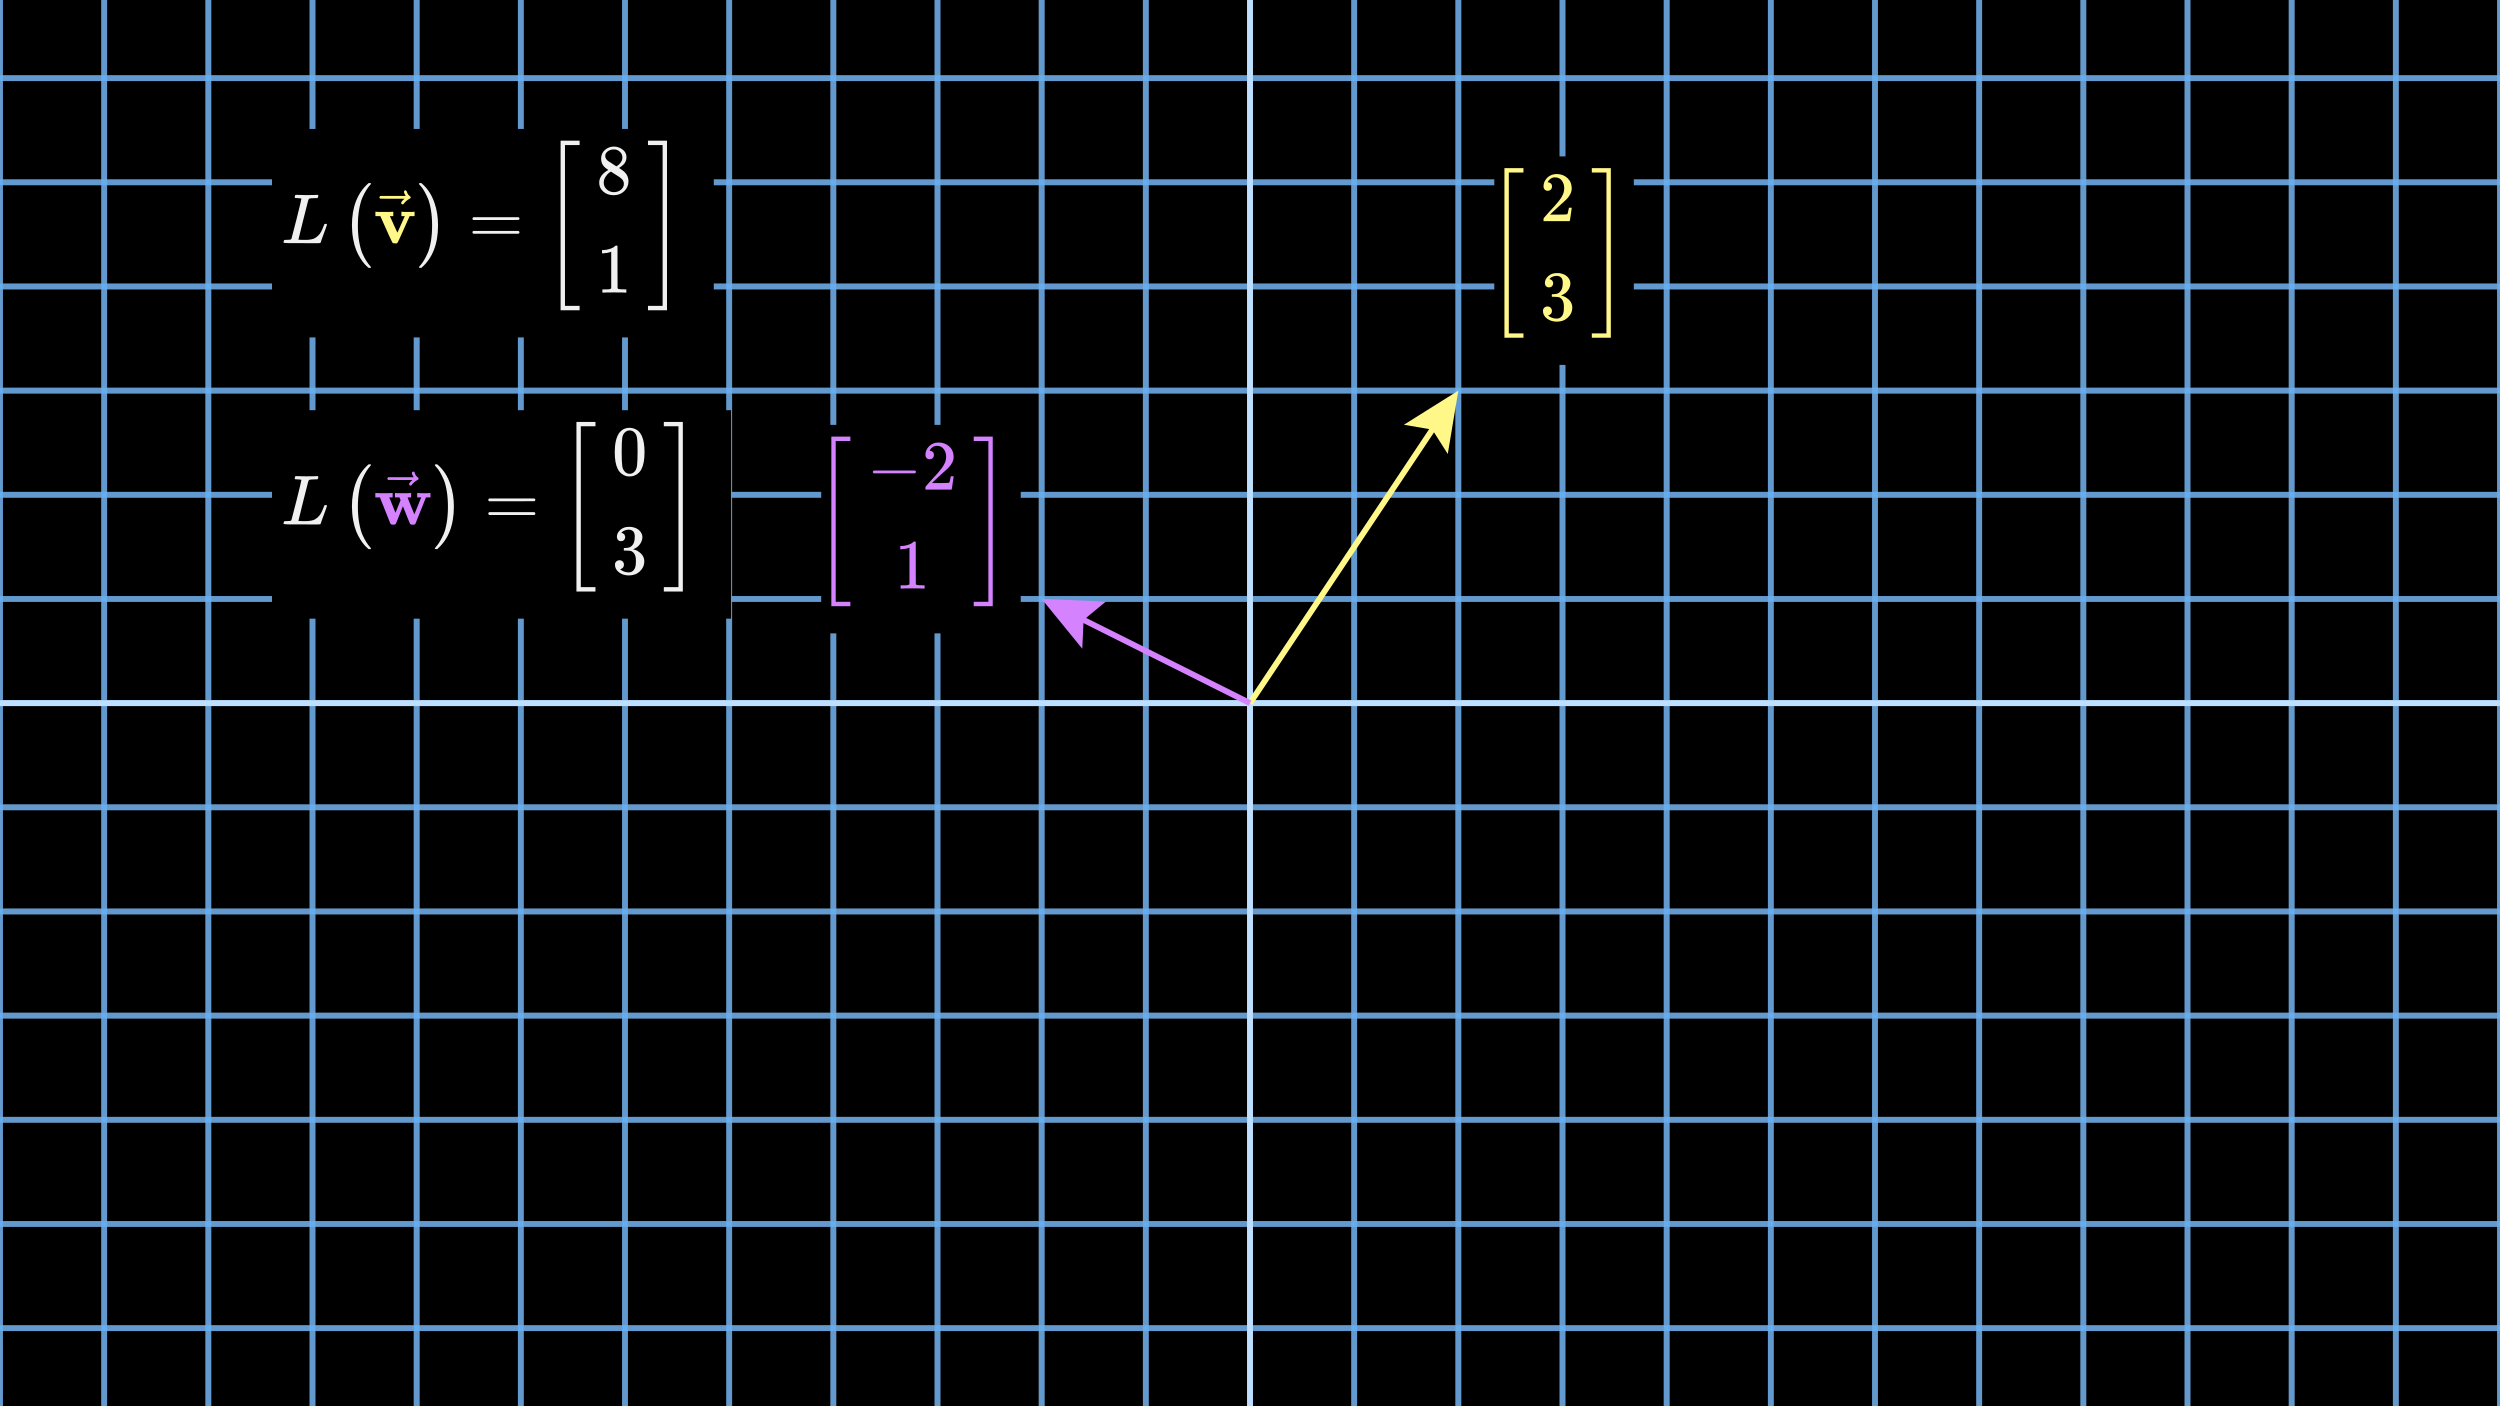 <svg xmlns="http://www.w3.org/2000/svg" width="640" height="360" fill="none" class="frame" viewBox="0 0 640 360" id="MatrixFromTwoVectors" style="fill-opacity: 1; opacity: 1; font: 16px / 22.4px Inter, sans-serif; stroke: none; stroke-width: 1px; stroke-opacity: 1; vector-effect: none; transform: none;"><g><rect x="0" y="0" width="640" height="360" style="fill: rgb(0, 0, 0);"></rect><svg xmlns="http://www.w3.org/2000/svg" width="640" height="360" x="0" y="0" fill="none" class="frame grid plot-grid-based" viewBox="-12 -6.75 24 13.5" preserveAspectRatio="none" style="max-width: 640px; margin-right: auto;"><rect x="-12" y="-6.75" width="24" height="13.5" style="fill: rgba(0, 0, 0, 0); stroke: none;"></rect><g><g class="grid-lines" style="stroke-width: 1.5px;"><g class="undefined"><line x1="-12" y1="-6.5" x2="12" y2="-6.5" style="stroke-width: 0.056px;"></line><line x1="-12" y1="-5.5" x2="12" y2="-5.5" style="stroke-width: 0.056px;"></line><line x1="-12" y1="-4.5" x2="12" y2="-4.5" style="stroke-width: 0.056px;"></line><line x1="-12" y1="-3.5" x2="12" y2="-3.5" style="stroke-width: 0.056px;"></line><line x1="-12" y1="-2.5" x2="12" y2="-2.5" style="stroke-width: 0.056px;"></line><line x1="-12" y1="-1.5" x2="12" y2="-1.5" style="stroke-width: 0.056px;"></line><line x1="-12" y1="-0.5" x2="12" y2="-0.5" style="stroke-width: 0.056px;"></line><line x1="-12" y1="0.5" x2="12" y2="0.5" style="stroke-width: 0.056px;"></line><line x1="-12" y1="1.5" x2="12" y2="1.5" style="stroke-width: 0.056px;"></line><line x1="-12" y1="2.5" x2="12" y2="2.5" style="stroke-width: 0.056px;"></line><line x1="-12" y1="3.5" x2="12" y2="3.5" style="stroke-width: 0.056px;"></line><line x1="-12" y1="4.5" x2="12" y2="4.5" style="stroke-width: 0.056px;"></line><line x1="-12" y1="5.5" x2="12" y2="5.5" style="stroke-width: 0.056px;"></line><line x1="-12" y1="6.5" x2="12" y2="6.5" style="stroke-width: 0.056px;"></line></g><g class="undefined"><line x1="-11.5" y1="-6.75" x2="-11.5" y2="6.75" style="stroke-width: 0.056px;"></line><line x1="-10.5" y1="-6.75" x2="-10.5" y2="6.75" style="stroke-width: 0.056px;"></line><line x1="-9.5" y1="-6.75" x2="-9.5" y2="6.75" style="stroke-width: 0.056px;"></line><line x1="-8.5" y1="-6.75" x2="-8.5" y2="6.75" style="stroke-width: 0.056px;"></line><line x1="-7.5" y1="-6.75" x2="-7.5" y2="6.75" style="stroke-width: 0.056px;"></line><line x1="-6.5" y1="-6.75" x2="-6.5" y2="6.75" style="stroke-width: 0.056px;"></line><line x1="-5.5" y1="-6.75" x2="-5.5" y2="6.75" style="stroke-width: 0.056px;"></line><line x1="-4.5" y1="-6.75" x2="-4.5" y2="6.75" style="stroke-width: 0.056px;"></line><line x1="-3.5" y1="-6.75" x2="-3.5" y2="6.75" style="stroke-width: 0.056px;"></line><line x1="-2.5" y1="-6.75" x2="-2.5" y2="6.75" style="stroke-width: 0.056px;"></line><line x1="-1.5" y1="-6.75" x2="-1.5" y2="6.75" style="stroke-width: 0.056px;"></line><line x1="-0.5" y1="-6.75" x2="-0.5" y2="6.75" style="stroke-width: 0.056px;"></line><line x1="0.5" y1="-6.75" x2="0.5" y2="6.75" style="stroke-width: 0.056px;"></line><line x1="1.5" y1="-6.75" x2="1.5" y2="6.75" style="stroke-width: 0.056px;"></line><line x1="2.5" y1="-6.75" x2="2.5" y2="6.75" style="stroke-width: 0.056px;"></line><line x1="3.5" y1="-6.75" x2="3.5" y2="6.75" style="stroke-width: 0.056px;"></line><line x1="4.5" y1="-6.75" x2="4.5" y2="6.75" style="stroke-width: 0.056px;"></line><line x1="5.5" y1="-6.75" x2="5.5" y2="6.75" style="stroke-width: 0.056px;"></line><line x1="6.5" y1="-6.75" x2="6.5" y2="6.75" style="stroke-width: 0.056px;"></line><line x1="7.5" y1="-6.75" x2="7.5" y2="6.75" style="stroke-width: 0.056px;"></line><line x1="8.5" y1="-6.75" x2="8.5" y2="6.75" style="stroke-width: 0.056px;"></line><line x1="9.5" y1="-6.75" x2="9.5" y2="6.75" style="stroke-width: 0.056px;"></line><line x1="10.5" y1="-6.75" x2="10.5" y2="6.75" style="stroke-width: 0.056px;"></line><line x1="11.5" y1="-6.75" x2="11.5" y2="6.75" style="stroke-width: 0.056px;"></line></g><g class="primary"><line x1="-12" y1="-6" x2="12" y2="-6" style="stroke: rgb(64, 64, 64); stroke-width: 0.056px;"></line><line x1="-12" y1="-5" x2="12" y2="-5" style="stroke: rgb(64, 64, 64); stroke-width: 0.056px;"></line><line x1="-12" y1="-4" x2="12" y2="-4" style="stroke: rgb(64, 64, 64); stroke-width: 0.056px;"></line><line x1="-12" y1="-3" x2="12" y2="-3" style="stroke: rgb(64, 64, 64); stroke-width: 0.056px;"></line><line x1="-12" y1="-2" x2="12" y2="-2" style="stroke: rgb(64, 64, 64); stroke-width: 0.056px;"></line><line x1="-12" y1="-1" x2="12" y2="-1" style="stroke: rgb(64, 64, 64); stroke-width: 0.056px;"></line><line x1="-12" y1="0" x2="12" y2="0" style="stroke: rgb(64, 64, 64); stroke-width: 0.056px;"></line><line x1="-12" y1="1" x2="12" y2="1" style="stroke: rgb(64, 64, 64); stroke-width: 0.056px;"></line><line x1="-12" y1="2" x2="12" y2="2" style="stroke: rgb(64, 64, 64); stroke-width: 0.056px;"></line><line x1="-12" y1="3" x2="12" y2="3" style="stroke: rgb(64, 64, 64); stroke-width: 0.056px;"></line><line x1="-12" y1="4" x2="12" y2="4" style="stroke: rgb(64, 64, 64); stroke-width: 0.056px;"></line><line x1="-12" y1="5" x2="12" y2="5" style="stroke: rgb(64, 64, 64); stroke-width: 0.056px;"></line><line x1="-12" y1="6" x2="12" y2="6" style="stroke: rgb(64, 64, 64); stroke-width: 0.056px;"></line></g><g class="primary"><line x1="-12" y1="-6.75" x2="-12" y2="6.75" style="stroke: rgb(64, 64, 64); stroke-width: 0.056px;"></line><line x1="-11" y1="-6.75" x2="-11" y2="6.75" style="stroke: rgb(64, 64, 64); stroke-width: 0.056px;"></line><line x1="-10" y1="-6.75" x2="-10" y2="6.75" style="stroke: rgb(64, 64, 64); stroke-width: 0.056px;"></line><line x1="-9" y1="-6.75" x2="-9" y2="6.75" style="stroke: rgb(64, 64, 64); stroke-width: 0.056px;"></line><line x1="-8" y1="-6.75" x2="-8" y2="6.75" style="stroke: rgb(64, 64, 64); stroke-width: 0.056px;"></line><line x1="-7" y1="-6.75" x2="-7" y2="6.75" style="stroke: rgb(64, 64, 64); stroke-width: 0.056px;"></line><line x1="-6" y1="-6.75" x2="-6" y2="6.75" style="stroke: rgb(64, 64, 64); stroke-width: 0.056px;"></line><line x1="-5" y1="-6.75" x2="-5" y2="6.75" style="stroke: rgb(64, 64, 64); stroke-width: 0.056px;"></line><line x1="-4" y1="-6.75" x2="-4" y2="6.75" style="stroke: rgb(64, 64, 64); stroke-width: 0.056px;"></line><line x1="-3" y1="-6.75" x2="-3" y2="6.75" style="stroke: rgb(64, 64, 64); stroke-width: 0.056px;"></line><line x1="-2" y1="-6.75" x2="-2" y2="6.75" style="stroke: rgb(64, 64, 64); stroke-width: 0.056px;"></line><line x1="-1" y1="-6.75" x2="-1" y2="6.75" style="stroke: rgb(64, 64, 64); stroke-width: 0.056px;"></line><line x1="0" y1="-6.75" x2="0" y2="6.75" style="stroke: rgb(64, 64, 64); stroke-width: 0.056px;"></line><line x1="1" y1="-6.75" x2="1" y2="6.75" style="stroke: rgb(64, 64, 64); stroke-width: 0.056px;"></line><line x1="2" y1="-6.75" x2="2" y2="6.75" style="stroke: rgb(64, 64, 64); stroke-width: 0.056px;"></line><line x1="3" y1="-6.75" x2="3" y2="6.75" style="stroke: rgb(64, 64, 64); stroke-width: 0.056px;"></line><line x1="4" y1="-6.75" x2="4" y2="6.75" style="stroke: rgb(64, 64, 64); stroke-width: 0.056px;"></line><line x1="5" y1="-6.75" x2="5" y2="6.75" style="stroke: rgb(64, 64, 64); stroke-width: 0.056px;"></line><line x1="6" y1="-6.75" x2="6" y2="6.75" style="stroke: rgb(64, 64, 64); stroke-width: 0.056px;"></line><line x1="7" y1="-6.75" x2="7" y2="6.75" style="stroke: rgb(64, 64, 64); stroke-width: 0.056px;"></line><line x1="8" y1="-6.75" x2="8" y2="6.75" style="stroke: rgb(64, 64, 64); stroke-width: 0.056px;"></line><line x1="9" y1="-6.75" x2="9" y2="6.75" style="stroke: rgb(64, 64, 64); stroke-width: 0.056px;"></line><line x1="10" y1="-6.75" x2="10" y2="6.75" style="stroke: rgb(64, 64, 64); stroke-width: 0.056px;"></line><line x1="11" y1="-6.75" x2="11" y2="6.75" style="stroke: rgb(64, 64, 64); stroke-width: 0.056px;"></line><line x1="12" y1="-6.75" x2="12" y2="6.75" style="stroke: rgb(64, 64, 64); stroke-width: 0.056px;"></line></g></g><g></g><g><g class="function-group"></g></g></g><g></g></svg><g><line x1="0" y1="180" x2="640" y2="180" stroke-width="1.5px" stroke="rgb(128, 128, 128)"></line><line x1="320" y1="0" x2="320" y2="360" stroke-width="1.5px" stroke="rgb(128, 128, 128)"></line></g><svg xmlns="http://www.w3.org/2000/svg" width="2560" height="1440" x="-960" y="-540" fill="none" class="frame responsive grid plot-grid-based" viewBox="-48 -27 96 54" preserveAspectRatio="none"><rect x="-48" y="-27" width="96" height="54" style="fill: rgba(0, 0, 0, 0); stroke: none;"></rect><g><g transform="matrix(1, 0, 0, -1, 0, 0)" class="grid-lines" style="stroke-width: 1.5px;"><g class="undefined" style="transform: none;"><line x1="-48" y1="-26.5" x2="48" y2="-26.5" style="stroke-width: 0.056px;"></line><line x1="-48" y1="-25.5" x2="48" y2="-25.5" style="stroke-width: 0.056px;"></line><line x1="-48" y1="-24.5" x2="48" y2="-24.5" style="stroke-width: 0.056px;"></line><line x1="-48" y1="-23.5" x2="48" y2="-23.5" style="stroke-width: 0.056px;"></line><line x1="-48" y1="-22.5" x2="48" y2="-22.5" style="stroke-width: 0.056px;"></line><line x1="-48" y1="-21.5" x2="48" y2="-21.5" style="stroke-width: 0.056px;"></line><line x1="-48" y1="-20.5" x2="48" y2="-20.5" style="stroke-width: 0.056px;"></line><line x1="-48" y1="-19.5" x2="48" y2="-19.5" style="stroke-width: 0.056px;"></line><line x1="-48" y1="-18.5" x2="48" y2="-18.5" style="stroke-width: 0.056px;"></line><line x1="-48" y1="-17.5" x2="48" y2="-17.5" style="stroke-width: 0.056px;"></line><line x1="-48" y1="-16.5" x2="48" y2="-16.5" style="stroke-width: 0.056px;"></line><line x1="-48" y1="-15.5" x2="48" y2="-15.5" style="stroke-width: 0.056px;"></line><line x1="-48" y1="-14.5" x2="48" y2="-14.5" style="stroke-width: 0.056px;"></line><line x1="-48" y1="-13.5" x2="48" y2="-13.5" style="stroke-width: 0.056px;"></line><line x1="-48" y1="-12.5" x2="48" y2="-12.5" style="stroke-width: 0.056px;"></line><line x1="-48" y1="-11.5" x2="48" y2="-11.5" style="stroke-width: 0.056px;"></line><line x1="-48" y1="-10.5" x2="48" y2="-10.5" style="stroke-width: 0.056px;"></line><line x1="-48" y1="-9.5" x2="48" y2="-9.5" style="stroke-width: 0.056px;"></line><line x1="-48" y1="-8.5" x2="48" y2="-8.5" style="stroke-width: 0.056px;"></line><line x1="-48" y1="-7.5" x2="48" y2="-7.5" style="stroke-width: 0.056px;"></line><line x1="-48" y1="-6.5" x2="48" y2="-6.5" style="stroke-width: 0.056px;"></line><line x1="-48" y1="-5.5" x2="48" y2="-5.5" style="stroke-width: 0.056px;"></line><line x1="-48" y1="-4.5" x2="48" y2="-4.5" style="stroke-width: 0.056px;"></line><line x1="-48" y1="-3.5" x2="48" y2="-3.5" style="stroke-width: 0.056px;"></line><line x1="-48" y1="-2.5" x2="48" y2="-2.5" style="stroke-width: 0.056px;"></line><line x1="-48" y1="-1.5" x2="48" y2="-1.5" style="stroke-width: 0.056px;"></line><line x1="-48" y1="-0.5" x2="48" y2="-0.5" style="stroke-width: 0.056px;"></line><line x1="-48" y1="0.5" x2="48" y2="0.5" style="stroke-width: 0.056px;"></line><line x1="-48" y1="1.5" x2="48" y2="1.5" style="stroke-width: 0.056px;"></line><line x1="-48" y1="2.5" x2="48" y2="2.5" style="stroke-width: 0.056px;"></line><line x1="-48" y1="3.5" x2="48" y2="3.5" style="stroke-width: 0.056px;"></line><line x1="-48" y1="4.5" x2="48" y2="4.5" style="stroke-width: 0.056px;"></line><line x1="-48" y1="5.5" x2="48" y2="5.5" style="stroke-width: 0.056px;"></line><line x1="-48" y1="6.5" x2="48" y2="6.5" style="stroke-width: 0.056px;"></line><line x1="-48" y1="7.5" x2="48" y2="7.5" style="stroke-width: 0.056px;"></line><line x1="-48" y1="8.5" x2="48" y2="8.5" style="stroke-width: 0.056px;"></line><line x1="-48" y1="9.5" x2="48" y2="9.5" style="stroke-width: 0.056px;"></line><line x1="-48" y1="10.5" x2="48" y2="10.5" style="stroke-width: 0.056px;"></line><line x1="-48" y1="11.5" x2="48" y2="11.5" style="stroke-width: 0.056px;"></line><line x1="-48" y1="12.5" x2="48" y2="12.5" style="stroke-width: 0.056px;"></line><line x1="-48" y1="13.5" x2="48" y2="13.5" style="stroke-width: 0.056px;"></line><line x1="-48" y1="14.5" x2="48" y2="14.5" style="stroke-width: 0.056px;"></line><line x1="-48" y1="15.5" x2="48" y2="15.5" style="stroke-width: 0.056px;"></line><line x1="-48" y1="16.5" x2="48" y2="16.5" style="stroke-width: 0.056px;"></line><line x1="-48" y1="17.5" x2="48" y2="17.5" style="stroke-width: 0.056px;"></line><line x1="-48" y1="18.5" x2="48" y2="18.5" style="stroke-width: 0.056px;"></line><line x1="-48" y1="19.5" x2="48" y2="19.5" style="stroke-width: 0.056px;"></line><line x1="-48" y1="20.5" x2="48" y2="20.5" style="stroke-width: 0.056px;"></line><line x1="-48" y1="21.5" x2="48" y2="21.5" style="stroke-width: 0.056px;"></line><line x1="-48" y1="22.5" x2="48" y2="22.5" style="stroke-width: 0.056px;"></line><line x1="-48" y1="23.5" x2="48" y2="23.5" style="stroke-width: 0.056px;"></line><line x1="-48" y1="24.5" x2="48" y2="24.5" style="stroke-width: 0.056px;"></line><line x1="-48" y1="25.5" x2="48" y2="25.5" style="stroke-width: 0.056px;"></line><line x1="-48" y1="26.5" x2="48" y2="26.5" style="stroke-width: 0.056px;"></line></g><g class="undefined" style="transform: none;"><line x1="-47.5" y1="-27" x2="-47.5" y2="27" style="stroke-width: 0.056px;"></line><line x1="-46.5" y1="-27" x2="-46.5" y2="27" style="stroke-width: 0.056px;"></line><line x1="-45.5" y1="-27" x2="-45.5" y2="27" style="stroke-width: 0.056px;"></line><line x1="-44.5" y1="-27" x2="-44.5" y2="27" style="stroke-width: 0.056px;"></line><line x1="-43.5" y1="-27" x2="-43.5" y2="27" style="stroke-width: 0.056px;"></line><line x1="-42.5" y1="-27" x2="-42.5" y2="27" style="stroke-width: 0.056px;"></line><line x1="-41.5" y1="-27" x2="-41.5" y2="27" style="stroke-width: 0.056px;"></line><line x1="-40.5" y1="-27" x2="-40.5" y2="27" style="stroke-width: 0.056px;"></line><line x1="-39.5" y1="-27" x2="-39.5" y2="27" style="stroke-width: 0.056px;"></line><line x1="-38.5" y1="-27" x2="-38.5" y2="27" style="stroke-width: 0.056px;"></line><line x1="-37.5" y1="-27" x2="-37.5" y2="27" style="stroke-width: 0.056px;"></line><line x1="-36.5" y1="-27" x2="-36.5" y2="27" style="stroke-width: 0.056px;"></line><line x1="-35.5" y1="-27" x2="-35.5" y2="27" style="stroke-width: 0.056px;"></line><line x1="-34.5" y1="-27" x2="-34.5" y2="27" style="stroke-width: 0.056px;"></line><line x1="-33.5" y1="-27" x2="-33.5" y2="27" style="stroke-width: 0.056px;"></line><line x1="-32.5" y1="-27" x2="-32.5" y2="27" style="stroke-width: 0.056px;"></line><line x1="-31.5" y1="-27" x2="-31.5" y2="27" style="stroke-width: 0.056px;"></line><line x1="-30.5" y1="-27" x2="-30.5" y2="27" style="stroke-width: 0.056px;"></line><line x1="-29.5" y1="-27" x2="-29.5" y2="27" style="stroke-width: 0.056px;"></line><line x1="-28.5" y1="-27" x2="-28.5" y2="27" style="stroke-width: 0.056px;"></line><line x1="-27.5" y1="-27" x2="-27.5" y2="27" style="stroke-width: 0.056px;"></line><line x1="-26.5" y1="-27" x2="-26.5" y2="27" style="stroke-width: 0.056px;"></line><line x1="-25.5" y1="-27" x2="-25.5" y2="27" style="stroke-width: 0.056px;"></line><line x1="-24.5" y1="-27" x2="-24.5" y2="27" style="stroke-width: 0.056px;"></line><line x1="-23.5" y1="-27" x2="-23.5" y2="27" style="stroke-width: 0.056px;"></line><line x1="-22.5" y1="-27" x2="-22.5" y2="27" style="stroke-width: 0.056px;"></line><line x1="-21.5" y1="-27" x2="-21.5" y2="27" style="stroke-width: 0.056px;"></line><line x1="-20.5" y1="-27" x2="-20.5" y2="27" style="stroke-width: 0.056px;"></line><line x1="-19.5" y1="-27" x2="-19.5" y2="27" style="stroke-width: 0.056px;"></line><line x1="-18.5" y1="-27" x2="-18.5" y2="27" style="stroke-width: 0.056px;"></line><line x1="-17.5" y1="-27" x2="-17.5" y2="27" style="stroke-width: 0.056px;"></line><line x1="-16.5" y1="-27" x2="-16.5" y2="27" style="stroke-width: 0.056px;"></line><line x1="-15.5" y1="-27" x2="-15.5" y2="27" style="stroke-width: 0.056px;"></line><line x1="-14.5" y1="-27" x2="-14.5" y2="27" style="stroke-width: 0.056px;"></line><line x1="-13.5" y1="-27" x2="-13.5" y2="27" style="stroke-width: 0.056px;"></line><line x1="-12.5" y1="-27" x2="-12.5" y2="27" style="stroke-width: 0.056px;"></line><line x1="-11.5" y1="-27" x2="-11.5" y2="27" style="stroke-width: 0.056px;"></line><line x1="-10.5" y1="-27" x2="-10.5" y2="27" style="stroke-width: 0.056px;"></line><line x1="-9.5" y1="-27" x2="-9.5" y2="27" style="stroke-width: 0.056px;"></line><line x1="-8.5" y1="-27" x2="-8.5" y2="27" style="stroke-width: 0.056px;"></line><line x1="-7.5" y1="-27" x2="-7.5" y2="27" style="stroke-width: 0.056px;"></line><line x1="-6.5" y1="-27" x2="-6.5" y2="27" style="stroke-width: 0.056px;"></line><line x1="-5.5" y1="-27" x2="-5.5" y2="27" style="stroke-width: 0.056px;"></line><line x1="-4.5" y1="-27" x2="-4.5" y2="27" style="stroke-width: 0.056px;"></line><line x1="-3.5" y1="-27" x2="-3.5" y2="27" style="stroke-width: 0.056px;"></line><line x1="-2.5" y1="-27" x2="-2.5" y2="27" style="stroke-width: 0.056px;"></line><line x1="-1.5" y1="-27" x2="-1.5" y2="27" style="stroke-width: 0.056px;"></line><line x1="-0.5" y1="-27" x2="-0.5" y2="27" style="stroke-width: 0.056px;"></line><line x1="0.5" y1="-27" x2="0.5" y2="27" style="stroke-width: 0.056px;"></line><line x1="1.5" y1="-27" x2="1.5" y2="27" style="stroke-width: 0.056px;"></line><line x1="2.5" y1="-27" x2="2.5" y2="27" style="stroke-width: 0.056px;"></line><line x1="3.5" y1="-27" x2="3.5" y2="27" style="stroke-width: 0.056px;"></line><line x1="4.5" y1="-27" x2="4.5" y2="27" style="stroke-width: 0.056px;"></line><line x1="5.5" y1="-27" x2="5.5" y2="27" style="stroke-width: 0.056px;"></line><line x1="6.5" y1="-27" x2="6.5" y2="27" style="stroke-width: 0.056px;"></line><line x1="7.5" y1="-27" x2="7.5" y2="27" style="stroke-width: 0.056px;"></line><line x1="8.5" y1="-27" x2="8.5" y2="27" style="stroke-width: 0.056px;"></line><line x1="9.5" y1="-27" x2="9.5" y2="27" style="stroke-width: 0.056px;"></line><line x1="10.5" y1="-27" x2="10.5" y2="27" style="stroke-width: 0.056px;"></line><line x1="11.5" y1="-27" x2="11.5" y2="27" style="stroke-width: 0.056px;"></line><line x1="12.5" y1="-27" x2="12.5" y2="27" style="stroke-width: 0.056px;"></line><line x1="13.5" y1="-27" x2="13.5" y2="27" style="stroke-width: 0.056px;"></line><line x1="14.5" y1="-27" x2="14.5" y2="27" style="stroke-width: 0.056px;"></line><line x1="15.5" y1="-27" x2="15.5" y2="27" style="stroke-width: 0.056px;"></line><line x1="16.5" y1="-27" x2="16.5" y2="27" style="stroke-width: 0.056px;"></line><line x1="17.5" y1="-27" x2="17.5" y2="27" style="stroke-width: 0.056px;"></line><line x1="18.5" y1="-27" x2="18.5" y2="27" style="stroke-width: 0.056px;"></line><line x1="19.5" y1="-27" x2="19.5" y2="27" style="stroke-width: 0.056px;"></line><line x1="20.5" y1="-27" x2="20.5" y2="27" style="stroke-width: 0.056px;"></line><line x1="21.5" y1="-27" x2="21.5" y2="27" style="stroke-width: 0.056px;"></line><line x1="22.5" y1="-27" x2="22.5" y2="27" style="stroke-width: 0.056px;"></line><line x1="23.5" y1="-27" x2="23.5" y2="27" style="stroke-width: 0.056px;"></line><line x1="24.5" y1="-27" x2="24.5" y2="27" style="stroke-width: 0.056px;"></line><line x1="25.5" y1="-27" x2="25.5" y2="27" style="stroke-width: 0.056px;"></line><line x1="26.5" y1="-27" x2="26.5" y2="27" style="stroke-width: 0.056px;"></line><line x1="27.5" y1="-27" x2="27.5" y2="27" style="stroke-width: 0.056px;"></line><line x1="28.5" y1="-27" x2="28.5" y2="27" style="stroke-width: 0.056px;"></line><line x1="29.5" y1="-27" x2="29.5" y2="27" style="stroke-width: 0.056px;"></line><line x1="30.5" y1="-27" x2="30.5" y2="27" style="stroke-width: 0.056px;"></line><line x1="31.5" y1="-27" x2="31.5" y2="27" style="stroke-width: 0.056px;"></line><line x1="32.5" y1="-27" x2="32.5" y2="27" style="stroke-width: 0.056px;"></line><line x1="33.5" y1="-27" x2="33.5" y2="27" style="stroke-width: 0.056px;"></line><line x1="34.5" y1="-27" x2="34.5" y2="27" style="stroke-width: 0.056px;"></line><line x1="35.5" y1="-27" x2="35.5" y2="27" style="stroke-width: 0.056px;"></line><line x1="36.5" y1="-27" x2="36.5" y2="27" style="stroke-width: 0.056px;"></line><line x1="37.5" y1="-27" x2="37.5" y2="27" style="stroke-width: 0.056px;"></line><line x1="38.5" y1="-27" x2="38.5" y2="27" style="stroke-width: 0.056px;"></line><line x1="39.5" y1="-27" x2="39.5" y2="27" style="stroke-width: 0.056px;"></line><line x1="40.5" y1="-27" x2="40.5" y2="27" style="stroke-width: 0.056px;"></line><line x1="41.5" y1="-27" x2="41.5" y2="27" style="stroke-width: 0.056px;"></line><line x1="42.5" y1="-27" x2="42.5" y2="27" style="stroke-width: 0.056px;"></line><line x1="43.5" y1="-27" x2="43.5" y2="27" style="stroke-width: 0.056px;"></line><line x1="44.5" y1="-27" x2="44.5" y2="27" style="stroke-width: 0.056px;"></line><line x1="45.5" y1="-27" x2="45.5" y2="27" style="stroke-width: 0.056px;"></line><line x1="46.5" y1="-27" x2="46.5" y2="27" style="stroke-width: 0.056px;"></line><line x1="47.5" y1="-27" x2="47.5" y2="27" style="stroke-width: 0.056px;"></line></g><g class="blue1" style="opacity: 0.8; stroke: rgb(106, 176, 243); transform: none;"><line x1="-48" y1="-27" x2="48" y2="-27" style="opacity: 1; stroke-width: 0.056px;"></line><line x1="-48" y1="-26" x2="48" y2="-26" style="opacity: 1; stroke-width: 0.056px;"></line><line x1="-48" y1="-25" x2="48" y2="-25" style="opacity: 1; stroke-width: 0.056px;"></line><line x1="-48" y1="-24" x2="48" y2="-24" style="opacity: 1; stroke-width: 0.056px;"></line><line x1="-48" y1="-23" x2="48" y2="-23" style="opacity: 1; stroke-width: 0.056px;"></line><line x1="-48" y1="-22" x2="48" y2="-22" style="opacity: 1; stroke-width: 0.056px;"></line><line x1="-48" y1="-21" x2="48" y2="-21" style="opacity: 1; stroke-width: 0.056px;"></line><line x1="-48" y1="-20" x2="48" y2="-20" style="opacity: 1; stroke-width: 0.056px;"></line><line x1="-48" y1="-19" x2="48" y2="-19" style="opacity: 1; stroke-width: 0.056px;"></line><line x1="-48" y1="-18" x2="48" y2="-18" style="opacity: 1; stroke-width: 0.056px;"></line><line x1="-48" y1="-17" x2="48" y2="-17" style="opacity: 1; stroke-width: 0.056px;"></line><line x1="-48" y1="-16" x2="48" y2="-16" style="opacity: 1; stroke-width: 0.056px;"></line><line x1="-48" y1="-15" x2="48" y2="-15" style="opacity: 1; stroke-width: 0.056px;"></line><line x1="-48" y1="-14" x2="48" y2="-14" style="opacity: 1; stroke-width: 0.056px;"></line><line x1="-48" y1="-13" x2="48" y2="-13" style="opacity: 1; stroke-width: 0.056px;"></line><line x1="-48" y1="-12" x2="48" y2="-12" style="opacity: 1; stroke-width: 0.056px;"></line><line x1="-48" y1="-11" x2="48" y2="-11" style="opacity: 1; stroke-width: 0.056px;"></line><line x1="-48" y1="-10" x2="48" y2="-10" style="opacity: 1; stroke-width: 0.056px;"></line><line x1="-48" y1="-9" x2="48" y2="-9" style="opacity: 1; stroke-width: 0.056px;"></line><line x1="-48" y1="-8" x2="48" y2="-8" style="opacity: 1; stroke-width: 0.056px;"></line><line x1="-48" y1="-7" x2="48" y2="-7" style="opacity: 1; stroke-width: 0.056px;"></line><line x1="-48" y1="-6" x2="48" y2="-6" style="opacity: 1; stroke-width: 0.056px;"></line><line x1="-48" y1="-5" x2="48" y2="-5" style="opacity: 1; stroke-width: 0.056px;"></line><line x1="-48" y1="-4" x2="48" y2="-4" style="opacity: 1; stroke-width: 0.056px;"></line><line x1="-48" y1="-3" x2="48" y2="-3" style="opacity: 1; stroke-width: 0.056px;"></line><line x1="-48" y1="-2" x2="48" y2="-2" style="opacity: 1; stroke-width: 0.056px;"></line><line x1="-48" y1="-1" x2="48" y2="-1" style="opacity: 1; stroke-width: 0.056px;"></line><line x1="-48" y1="0" x2="48" y2="0" style="opacity: 1; stroke-width: 0.056px;"></line><line x1="-48" y1="1" x2="48" y2="1" style="opacity: 1; stroke-width: 0.056px;"></line><line x1="-48" y1="2" x2="48" y2="2" style="opacity: 1; stroke-width: 0.056px;"></line><line x1="-48" y1="3" x2="48" y2="3" style="opacity: 1; stroke-width: 0.056px;"></line><line x1="-48" y1="4" x2="48" y2="4" style="opacity: 1; stroke-width: 0.056px;"></line><line x1="-48" y1="5" x2="48" y2="5" style="opacity: 1; stroke-width: 0.056px;"></line><line x1="-48" y1="6" x2="48" y2="6" style="opacity: 1; stroke-width: 0.056px;"></line><line x1="-48" y1="7" x2="48" y2="7" style="opacity: 1; stroke-width: 0.056px;"></line><line x1="-48" y1="8" x2="48" y2="8" style="opacity: 1; stroke-width: 0.056px;"></line><line x1="-48" y1="9" x2="48" y2="9" style="opacity: 1; stroke-width: 0.056px;"></line><line x1="-48" y1="10" x2="48" y2="10" style="opacity: 1; stroke-width: 0.056px;"></line><line x1="-48" y1="11" x2="48" y2="11" style="opacity: 1; stroke-width: 0.056px;"></line><line x1="-48" y1="12" x2="48" y2="12" style="opacity: 1; stroke-width: 0.056px;"></line><line x1="-48" y1="13" x2="48" y2="13" style="opacity: 1; stroke-width: 0.056px;"></line><line x1="-48" y1="14" x2="48" y2="14" style="opacity: 1; stroke-width: 0.056px;"></line><line x1="-48" y1="15" x2="48" y2="15" style="opacity: 1; stroke-width: 0.056px;"></line><line x1="-48" y1="16" x2="48" y2="16" style="opacity: 1; stroke-width: 0.056px;"></line><line x1="-48" y1="17" x2="48" y2="17" style="opacity: 1; stroke-width: 0.056px;"></line><line x1="-48" y1="18" x2="48" y2="18" style="opacity: 1; stroke-width: 0.056px;"></line><line x1="-48" y1="19" x2="48" y2="19" style="opacity: 1; stroke-width: 0.056px;"></line><line x1="-48" y1="20" x2="48" y2="20" style="opacity: 1; stroke-width: 0.056px;"></line><line x1="-48" y1="21" x2="48" y2="21" style="opacity: 1; stroke-width: 0.056px;"></line><line x1="-48" y1="22" x2="48" y2="22" style="opacity: 1; stroke-width: 0.056px;"></line><line x1="-48" y1="23" x2="48" y2="23" style="opacity: 1; stroke-width: 0.056px;"></line><line x1="-48" y1="24" x2="48" y2="24" style="opacity: 1; stroke-width: 0.056px;"></line><line x1="-48" y1="25" x2="48" y2="25" style="opacity: 1; stroke-width: 0.056px;"></line><line x1="-48" y1="26" x2="48" y2="26" style="opacity: 1; stroke-width: 0.056px;"></line><line x1="-48" y1="27" x2="48" y2="27" style="opacity: 1; stroke-width: 0.056px;"></line></g><g class="blue1" style="opacity: 0.8; stroke: rgb(106, 176, 243); transform: none;"><line x1="-48" y1="-27" x2="-48" y2="27" style="opacity: 1; stroke-width: 0.056px;"></line><line x1="-47" y1="-27" x2="-47" y2="27" style="opacity: 1; stroke-width: 0.056px;"></line><line x1="-46" y1="-27" x2="-46" y2="27" style="opacity: 1; stroke-width: 0.056px;"></line><line x1="-45" y1="-27" x2="-45" y2="27" style="opacity: 1; stroke-width: 0.056px;"></line><line x1="-44" y1="-27" x2="-44" y2="27" style="opacity: 1; stroke-width: 0.056px;"></line><line x1="-43" y1="-27" x2="-43" y2="27" style="opacity: 1; stroke-width: 0.056px;"></line><line x1="-42" y1="-27" x2="-42" y2="27" style="opacity: 1; stroke-width: 0.056px;"></line><line x1="-41" y1="-27" x2="-41" y2="27" style="opacity: 1; stroke-width: 0.056px;"></line><line x1="-40" y1="-27" x2="-40" y2="27" style="opacity: 1; stroke-width: 0.056px;"></line><line x1="-39" y1="-27" x2="-39" y2="27" style="opacity: 1; stroke-width: 0.056px;"></line><line x1="-38" y1="-27" x2="-38" y2="27" style="opacity: 1; stroke-width: 0.056px;"></line><line x1="-37" y1="-27" x2="-37" y2="27" style="opacity: 1; stroke-width: 0.056px;"></line><line x1="-36" y1="-27" x2="-36" y2="27" style="opacity: 1; stroke-width: 0.056px;"></line><line x1="-35" y1="-27" x2="-35" y2="27" style="opacity: 1; stroke-width: 0.056px;"></line><line x1="-34" y1="-27" x2="-34" y2="27" style="opacity: 1; stroke-width: 0.056px;"></line><line x1="-33" y1="-27" x2="-33" y2="27" style="opacity: 1; stroke-width: 0.056px;"></line><line x1="-32" y1="-27" x2="-32" y2="27" style="opacity: 1; stroke-width: 0.056px;"></line><line x1="-31" y1="-27" x2="-31" y2="27" style="opacity: 1; stroke-width: 0.056px;"></line><line x1="-30" y1="-27" x2="-30" y2="27" style="opacity: 1; stroke-width: 0.056px;"></line><line x1="-29" y1="-27" x2="-29" y2="27" style="opacity: 1; stroke-width: 0.056px;"></line><line x1="-28" y1="-27" x2="-28" y2="27" style="opacity: 1; stroke-width: 0.056px;"></line><line x1="-27" y1="-27" x2="-27" y2="27" style="opacity: 1; stroke-width: 0.056px;"></line><line x1="-26" y1="-27" x2="-26" y2="27" style="opacity: 1; stroke-width: 0.056px;"></line><line x1="-25" y1="-27" x2="-25" y2="27" style="opacity: 1; stroke-width: 0.056px;"></line><line x1="-24" y1="-27" x2="-24" y2="27" style="opacity: 1; stroke-width: 0.056px;"></line><line x1="-23" y1="-27" x2="-23" y2="27" style="opacity: 1; stroke-width: 0.056px;"></line><line x1="-22" y1="-27" x2="-22" y2="27" style="opacity: 1; stroke-width: 0.056px;"></line><line x1="-21" y1="-27" x2="-21" y2="27" style="opacity: 1; stroke-width: 0.056px;"></line><line x1="-20" y1="-27" x2="-20" y2="27" style="opacity: 1; stroke-width: 0.056px;"></line><line x1="-19" y1="-27" x2="-19" y2="27" style="opacity: 1; stroke-width: 0.056px;"></line><line x1="-18" y1="-27" x2="-18" y2="27" style="opacity: 1; stroke-width: 0.056px;"></line><line x1="-17" y1="-27" x2="-17" y2="27" style="opacity: 1; stroke-width: 0.056px;"></line><line x1="-16" y1="-27" x2="-16" y2="27" style="opacity: 1; stroke-width: 0.056px;"></line><line x1="-15" y1="-27" x2="-15" y2="27" style="opacity: 1; stroke-width: 0.056px;"></line><line x1="-14" y1="-27" x2="-14" y2="27" style="opacity: 1; stroke-width: 0.056px;"></line><line x1="-13" y1="-27" x2="-13" y2="27" style="opacity: 1; stroke-width: 0.056px;"></line><line x1="-12" y1="-27" x2="-12" y2="27" style="opacity: 1; stroke-width: 0.056px;"></line><line x1="-11" y1="-27" x2="-11" y2="27" style="opacity: 1; stroke-width: 0.056px;"></line><line x1="-10" y1="-27" x2="-10" y2="27" style="opacity: 1; stroke-width: 0.056px;"></line><line x1="-9" y1="-27" x2="-9" y2="27" style="opacity: 1; stroke-width: 0.056px;"></line><line x1="-8" y1="-27" x2="-8" y2="27" style="opacity: 1; stroke-width: 0.056px;"></line><line x1="-7" y1="-27" x2="-7" y2="27" style="opacity: 1; stroke-width: 0.056px;"></line><line x1="-6" y1="-27" x2="-6" y2="27" style="opacity: 1; stroke-width: 0.056px;"></line><line x1="-5" y1="-27" x2="-5" y2="27" style="opacity: 1; stroke-width: 0.056px;"></line><line x1="-4" y1="-27" x2="-4" y2="27" style="opacity: 1; stroke-width: 0.056px;"></line><line x1="-3" y1="-27" x2="-3" y2="27" style="opacity: 1; stroke-width: 0.056px;"></line><line x1="-2" y1="-27" x2="-2" y2="27" style="opacity: 1; stroke-width: 0.056px;"></line><line x1="-1" y1="-27" x2="-1" y2="27" style="opacity: 1; stroke-width: 0.056px;"></line><line x1="0" y1="-27" x2="0" y2="27" style="opacity: 1; stroke-width: 0.056px;"></line><line x1="1" y1="-27" x2="1" y2="27" style="opacity: 1; stroke-width: 0.056px;"></line><line x1="2" y1="-27" x2="2" y2="27" style="opacity: 1; stroke-width: 0.056px;"></line><line x1="3" y1="-27" x2="3" y2="27" style="opacity: 1; stroke-width: 0.056px;"></line><line x1="4" y1="-27" x2="4" y2="27" style="opacity: 1; stroke-width: 0.056px;"></line><line x1="5" y1="-27" x2="5" y2="27" style="opacity: 1; stroke-width: 0.056px;"></line><line x1="6" y1="-27" x2="6" y2="27" style="opacity: 1; stroke-width: 0.056px;"></line><line x1="7" y1="-27" x2="7" y2="27" style="opacity: 1; stroke-width: 0.056px;"></line><line x1="8" y1="-27" x2="8" y2="27" style="opacity: 1; stroke-width: 0.056px;"></line><line x1="9" y1="-27" x2="9" y2="27" style="opacity: 1; stroke-width: 0.056px;"></line><line x1="10" y1="-27" x2="10" y2="27" style="opacity: 1; stroke-width: 0.056px;"></line><line x1="11" y1="-27" x2="11" y2="27" style="opacity: 1; stroke-width: 0.056px;"></line><line x1="12" y1="-27" x2="12" y2="27" style="opacity: 1; stroke-width: 0.056px;"></line><line x1="13" y1="-27" x2="13" y2="27" style="opacity: 1; stroke-width: 0.056px;"></line><line x1="14" y1="-27" x2="14" y2="27" style="opacity: 1; stroke-width: 0.056px;"></line><line x1="15" y1="-27" x2="15" y2="27" style="opacity: 1; stroke-width: 0.056px;"></line><line x1="16" y1="-27" x2="16" y2="27" style="opacity: 1; stroke-width: 0.056px;"></line><line x1="17" y1="-27" x2="17" y2="27" style="opacity: 1; stroke-width: 0.056px;"></line><line x1="18" y1="-27" x2="18" y2="27" style="opacity: 1; stroke-width: 0.056px;"></line><line x1="19" y1="-27" x2="19" y2="27" style="opacity: 1; stroke-width: 0.056px;"></line><line x1="20" y1="-27" x2="20" y2="27" style="opacity: 1; stroke-width: 0.056px;"></line><line x1="21" y1="-27" x2="21" y2="27" style="opacity: 1; stroke-width: 0.056px;"></line><line x1="22" y1="-27" x2="22" y2="27" style="opacity: 1; stroke-width: 0.056px;"></line><line x1="23" y1="-27" x2="23" y2="27" style="opacity: 1; stroke-width: 0.056px;"></line><line x1="24" y1="-27" x2="24" y2="27" style="opacity: 1; stroke-width: 0.056px;"></line><line x1="25" y1="-27" x2="25" y2="27" style="opacity: 1; stroke-width: 0.056px;"></line><line x1="26" y1="-27" x2="26" y2="27" style="opacity: 1; stroke-width: 0.056px;"></line><line x1="27" y1="-27" x2="27" y2="27" style="opacity: 1; stroke-width: 0.056px;"></line><line x1="28" y1="-27" x2="28" y2="27" style="opacity: 1; stroke-width: 0.056px;"></line><line x1="29" y1="-27" x2="29" y2="27" style="opacity: 1; stroke-width: 0.056px;"></line><line x1="30" y1="-27" x2="30" y2="27" style="opacity: 1; stroke-width: 0.056px;"></line><line x1="31" y1="-27" x2="31" y2="27" style="opacity: 1; stroke-width: 0.056px;"></line><line x1="32" y1="-27" x2="32" y2="27" style="opacity: 1; stroke-width: 0.056px;"></line><line x1="33" y1="-27" x2="33" y2="27" style="opacity: 1; stroke-width: 0.056px;"></line><line x1="34" y1="-27" x2="34" y2="27" style="opacity: 1; stroke-width: 0.056px;"></line><line x1="35" y1="-27" x2="35" y2="27" style="opacity: 1; stroke-width: 0.056px;"></line><line x1="36" y1="-27" x2="36" y2="27" style="opacity: 1; stroke-width: 0.056px;"></line><line x1="37" y1="-27" x2="37" y2="27" style="opacity: 1; stroke-width: 0.056px;"></line><line x1="38" y1="-27" x2="38" y2="27" style="opacity: 1; stroke-width: 0.056px;"></line><line x1="39" y1="-27" x2="39" y2="27" style="opacity: 1; stroke-width: 0.056px;"></line><line x1="40" y1="-27" x2="40" y2="27" style="opacity: 1; stroke-width: 0.056px;"></line><line x1="41" y1="-27" x2="41" y2="27" style="opacity: 1; stroke-width: 0.056px;"></line><line x1="42" y1="-27" x2="42" y2="27" style="opacity: 1; stroke-width: 0.056px;"></line><line x1="43" y1="-27" x2="43" y2="27" style="opacity: 1; stroke-width: 0.056px;"></line><line x1="44" y1="-27" x2="44" y2="27" style="opacity: 1; stroke-width: 0.056px;"></line><line x1="45" y1="-27" x2="45" y2="27" style="opacity: 1; stroke-width: 0.056px;"></line><line x1="46" y1="-27" x2="46" y2="27" style="opacity: 1; stroke-width: 0.056px;"></line><line x1="47" y1="-27" x2="47" y2="27" style="opacity: 1; stroke-width: 0.056px;"></line><line x1="48" y1="-27" x2="48" y2="27" style="opacity: 1; stroke-width: 0.056px;"></line></g><g class="axes blue-axes" stroke-width="1.5px" style="stroke: rgb(190, 223, 255); transform: none;"><line x1="48" y1="0" x2="-48" y2="0" style="stroke-width: 0.056px;"></line><line x1="0" y1="-27" x2="0" y2="27" style="stroke-width: 0.056px;"></line></g></g><g></g><g><g class="function-group"></g></g></g><g></g></svg><path d="M 0 0.5 L 10 5 L 0 9.5 L 2 5 z" fill="rgb(255, 248, 136)" stroke="none" transform="translate(358.772,108.321) rotate(-56.31) scale(1.5)"></path><line x1="320" y1="180" x2="371.114" y2="103.328" stroke-width="1.5px" stroke="rgb(255, 248, 136)"></line><path d="M 0 0.5 L 10 5 L 0 9.5 L 2 5 z" fill="rgb(213, 130, 255)" stroke="none" transform="translate(276.729,166.749) rotate(-153.435) scale(1.5)"></path><line x1="320" y1="180" x2="270.245" y2="155.122" stroke-width="1.5px" stroke="rgb(213, 130, 255)"></line><g transform="matrix(1, 0, 0, 1, 395.521, 66.718)" id="\begin{bmatrix} \: 2 \: \\ \: 3 \: \end{bmatrix}"><g transform="matrix(1, 0, 0, 1, -14.858, -23.685)"><rect x="1.877" y="-2.99" width="35.717" height="53.369" fill="rgb(0, 0, 0)" style="transform: none;"></rect><svg xmlns="http://www.w3.org/2000/svg" width="4.525ex" height="5.43ex" role="img" focusable="false" viewBox="0 -1450 2000 2400" xmlns:xlink="http://www.w3.org/1999/xlink" aria-hidden="true" class="tex mathjax" style="vertical-align: -2.149ex; transform: none;" transform=" scale(1.333)"><g stroke="rgb(240, 240, 240)" fill="rgb(240, 240, 240)" stroke-width="0px" transform="matrix(1, 0, 0, -1, 0, 0)"><g data-mml-node="math" style="transform: none;"><g data-mml-node="mrow" style="fill: rgb(255, 248, 136);"><g data-mml-node="mo" transform="matrix(1, 0, 0, 1, 0, -0.5)"><path id="MJX-57-TEX-S3-5B" d="M247 -949V1450H516V1388H309V-887H516V-949H247Z" data-c="5B" style="transform: none;"></path></g><g data-mml-node="mtable" transform="matrix(1, 0, 0, 1, 528, 0)"><g data-mml-node="mtr" transform="matrix(1, 0, 0, 1, 0, 700)"><g data-mml-node="mtd" style="transform: none;"><g data-mml-node="mstyle"><g data-mml-node="mspace"></g></g><g data-mml-node="mn" transform="matrix(1, 0, 0, 1, 222, 0)"><path id="MJX-57-TEX-N-32" d="M109 429Q82 429 66 447T50 491Q50 562 103 614T235 666Q326 666 387 610T449 465Q449 422 429 383T381 315T301 241Q265 210 201 149L142 93L218 92Q375 92 385 97Q392 99 409 186V189H449V186Q448 183 436 95T421 3V0H50V19V31Q50 38 56 46T86 81Q115 113 136 137Q145 147 170 174T204 211T233 244T261 278T284 308T305 340T320 369T333 401T340 431T343 464Q343 527 309 573T212 619Q179 619 154 602T119 569T109 550Q109 549 114 549Q132 549 151 535T170 489Q170 464 154 447T109 429Z" data-c="32" style="transform: none;"></path></g><g data-mml-node="mstyle" transform="matrix(1, 0, 0, 1, 722, 0)"><g data-mml-node="mspace" style="transform: none;"></g></g></g></g><g data-mml-node="mtr" transform="matrix(1, 0, 0, 1, 0, -700)"><g data-mml-node="mtd" style="transform: none;"><g data-mml-node="mstyle"><g data-mml-node="mspace"></g></g><g data-mml-node="mn" transform="matrix(1, 0, 0, 1, 222, 0)"><path id="MJX-57-TEX-N-33" d="M127 463Q100 463 85 480T69 524Q69 579 117 622T233 665Q268 665 277 664Q351 652 390 611T430 522Q430 470 396 421T302 350L299 348Q299 347 308 345T337 336T375 315Q457 262 457 175Q457 96 395 37T238 -22Q158 -22 100 21T42 130Q42 158 60 175T105 193Q133 193 151 175T169 130Q169 119 166 110T159 94T148 82T136 74T126 70T118 67L114 66Q165 21 238 21Q293 21 321 74Q338 107 338 175V195Q338 290 274 322Q259 328 213 329L171 330L168 332Q166 335 166 348Q166 366 174 366Q202 366 232 371Q266 376 294 413T322 525V533Q322 590 287 612Q265 626 240 626Q208 626 181 615T143 592T132 580H135Q138 579 143 578T153 573T165 566T175 555T183 540T186 520Q186 498 172 481T127 463Z" data-c="33" style="transform: none;"></path></g><g data-mml-node="mstyle" transform="matrix(1, 0, 0, 1, 722, 0)"><g data-mml-node="mspace" style="transform: none;"></g></g></g></g></g><g data-mml-node="mo" transform="matrix(1, 0, 0, 1, 1472, -0.5)"><path id="MJX-57-TEX-S3-5D" d="M11 1388V1450H280V-949H11V-887H218V1388H11Z" data-c="5D" style="transform: none;"></path></g></g></g></g></svg></g></g><g transform="matrix(1, 0, 0, 1, 230.89, 135.445)" id="\begin{bmatrix} \: -2 \: \\ \: 1 \: \end{bmatrix}"><g transform="matrix(1, 0, 0, 1, -22.539, -23.684)"><rect x="1.877" y="-2.989" width="51.077" height="53.368" fill="rgb(0, 0, 0)" style="transform: none;"></rect><svg xmlns="http://www.w3.org/2000/svg" width="6.285ex" height="5.43ex" role="img" focusable="false" viewBox="0 -1450 2778 2400" xmlns:xlink="http://www.w3.org/1999/xlink" aria-hidden="true" class="tex mathjax" style="vertical-align: -2.149ex; transform: none;" transform=" scale(1.333)"><g stroke="rgb(240, 240, 240)" fill="rgb(240, 240, 240)" stroke-width="0px" transform="matrix(1, 0, 0, -1, 0, 0)"><g data-mml-node="math" style="transform: none;"><g data-mml-node="mrow" style="fill: rgb(213, 130, 255);"><g data-mml-node="mo" transform="matrix(1, 0, 0, 1, 0, -0.5)"><path id="MJX-59-TEX-S3-5B" d="M247 -949V1450H516V1388H309V-887H516V-949H247Z" data-c="5B" style="transform: none;"></path></g><g data-mml-node="mtable" transform="matrix(1, 0, 0, 1, 528, 0)"><g data-mml-node="mtr" transform="matrix(1, 0, 0, 1, 0, 700)"><g data-mml-node="mtd" style="transform: none;"><g data-mml-node="mstyle"><g data-mml-node="mspace"></g></g><g data-mml-node="mo" transform="matrix(1, 0, 0, 1, 222, 0)"><path id="MJX-59-TEX-N-2212" d="M84 237T84 250T98 270H679Q694 262 694 250T679 230H98Q84 237 84 250Z" data-c="2212" style="transform: none;"></path></g><g data-mml-node="mn" transform="matrix(1, 0, 0, 1, 1000, 0)"><path id="MJX-59-TEX-N-32" d="M109 429Q82 429 66 447T50 491Q50 562 103 614T235 666Q326 666 387 610T449 465Q449 422 429 383T381 315T301 241Q265 210 201 149L142 93L218 92Q375 92 385 97Q392 99 409 186V189H449V186Q448 183 436 95T421 3V0H50V19V31Q50 38 56 46T86 81Q115 113 136 137Q145 147 170 174T204 211T233 244T261 278T284 308T305 340T320 369T333 401T340 431T343 464Q343 527 309 573T212 619Q179 619 154 602T119 569T109 550Q109 549 114 549Q132 549 151 535T170 489Q170 464 154 447T109 429Z" data-c="32" style="transform: none;"></path></g><g data-mml-node="mstyle" transform="matrix(1, 0, 0, 1, 1500, 0)"><g data-mml-node="mspace" style="transform: none;"></g></g></g></g><g data-mml-node="mtr" transform="matrix(1, 0, 0, 1, 0, -700)"><g data-mml-node="mtd" transform="matrix(1, 0, 0, 1, 389, 0)"><g data-mml-node="mstyle" style="transform: none;"><g data-mml-node="mspace"></g></g><g data-mml-node="mn" transform="matrix(1, 0, 0, 1, 222, 0)"><path id="MJX-59-TEX-N-31" d="M213 578L200 573Q186 568 160 563T102 556H83V602H102Q149 604 189 617T245 641T273 663Q275 666 285 666Q294 666 302 660V361L303 61Q310 54 315 52T339 48T401 46H427V0H416Q395 3 257 3Q121 3 100 0H88V46H114Q136 46 152 46T177 47T193 50T201 52T207 57T213 61V578Z" data-c="31" style="transform: none;"></path></g><g data-mml-node="mstyle" transform="matrix(1, 0, 0, 1, 722, 0)"><g data-mml-node="mspace" style="transform: none;"></g></g></g></g></g><g data-mml-node="mo" transform="matrix(1, 0, 0, 1, 2250, -0.5)"><path id="MJX-59-TEX-S3-5D" d="M11 1388V1450H280V-949H11V-887H218V1388H11Z" data-c="5D" style="transform: none;"></path></g></g></g></g></svg></g></g><g transform="matrix(1, 0, 0, 1, 72, 36)" id="L\left(\vec{\mathbf{v}}\right) = \left[\begin{array}{c} \: 8\: \\ \:1 \: \end{array}\right]"><g transform="matrix(1, 0, 0, 1, 0, 0)"><rect x="-2.368" y="-2.989" width="113.097" height="53.367" fill="rgb(0, 0, 0)" style="transform: none;"></rect><svg xmlns="http://www.w3.org/2000/svg" width="12.905ex" height="5.43ex" role="img" focusable="false" viewBox="0 -1450 5704.2 2400" xmlns:xlink="http://www.w3.org/1999/xlink" aria-hidden="true" class="tex mathjax" style="vertical-align: -2.149ex; transform: none;" transform=" scale(1.333)"><g stroke="rgb(240, 240, 240)" fill="rgb(240, 240, 240)" stroke-width="0px" transform="matrix(1, 0, 0, -1, 0, 0)"><g data-mml-node="math" style="transform: none;"><g data-mml-node="mi"><path id="MJX-61-TEX-I-1D43F" d="M228 637Q194 637 192 641Q191 643 191 649Q191 673 202 682Q204 683 217 683Q271 680 344 680Q485 680 506 683H518Q524 677 524 674T522 656Q517 641 513 637H475Q406 636 394 628Q387 624 380 600T313 336Q297 271 279 198T252 88L243 52Q243 48 252 48T311 46H328Q360 46 379 47T428 54T478 72T522 106T564 161Q580 191 594 228T611 270Q616 273 628 273H641Q647 264 647 262T627 203T583 83T557 9Q555 4 553 3T537 0T494 -1Q483 -1 418 -1T294 0H116Q32 0 32 10Q32 17 34 24Q39 43 44 45Q48 46 59 46H65Q92 46 125 49Q139 52 144 61Q147 65 216 339T285 628Q285 635 228 637Z" data-c="1D43F"></path></g><g data-mml-node="mrow" transform="matrix(1, 0, 0, 1, 847.7, 0)"><g data-mml-node="mo" transform="matrix(1, 0, 0, 1, 0, -0.5)"><path id="MJX-61-TEX-SO-28" d="M152 251Q152 646 388 850H416Q422 844 422 841Q422 837 403 816T357 753T302 649T255 482T236 250Q236 124 255 19T301 -147T356 -251T403 -315T422 -340Q422 -343 416 -349H388Q359 -325 332 -296T271 -213T212 -97T170 56T152 251Z" data-c="28" style="transform: none;"></path></g><g data-mml-node="TeXAtom" data-mjx-texclass="ORD" transform="matrix(1, 0, 0, 1, 458, 0)" style="fill: rgb(255, 248, 136);"><g data-mml-node="mover" style="transform: none;"><g data-mml-node="TeXAtom" data-mjx-texclass="ORD"><g data-mml-node="mi"><path id="MJX-61-TEX-B-1D42F" d="M401 444Q413 441 495 441Q568 441 574 444H580V382H510L409 156Q348 18 339 6Q331 -4 320 -4Q318 -4 313 -4T303 -3H288Q273 -3 264 12T221 102Q206 135 197 156L96 382H26V444H34Q49 441 145 441Q252 441 270 444H279V382H231L284 264Q335 149 338 149Q338 150 389 264T442 381Q442 382 418 382H394V444H401Z" data-c="1D42F"></path></g></g><g data-mml-node="mo" transform="matrix(1, 0, 0, 1, 53.5, 33)"><path id="MJX-61-TEX-N-20D7" d="M377 694Q377 702 382 708T397 714Q404 714 409 709Q414 705 419 690Q429 653 460 633Q471 626 471 615Q471 606 468 603T454 594Q411 572 379 531Q377 529 374 525T369 519T364 517T357 516Q350 516 344 521T337 536Q337 555 384 595H213L42 596Q29 605 29 615Q29 622 42 635H401Q377 673 377 694Z" data-c="20D7" style="transform: none;"></path></g></g></g><g data-mml-node="mo" transform="matrix(1, 0, 0, 1, 1065, -0.5)"><path id="MJX-61-TEX-SO-29" d="M305 251Q305 -145 69 -349H56Q43 -349 39 -347T35 -338Q37 -333 60 -307T108 -239T160 -136T204 27T221 250T204 473T160 636T108 740T60 807T35 839Q35 850 50 850H56H69Q197 743 256 566Q305 425 305 251Z" data-c="29" style="transform: none;"></path></g></g><g data-mml-node="mo" transform="matrix(1, 0, 0, 1, 2648.4, 0)"><path id="MJX-61-TEX-N-3D" d="M56 347Q56 360 70 367H707Q722 359 722 347Q722 336 708 328L390 327H72Q56 332 56 347ZM56 153Q56 168 72 173H708Q722 163 722 153Q722 140 707 133H70Q56 140 56 153Z" data-c="3D" style="transform: none;"></path></g><g data-mml-node="mrow" transform="matrix(1, 0, 0, 1, 3704.2, 0)"><g data-mml-node="mo" transform="matrix(1, 0, 0, 1, 0, -0.5)"><path id="MJX-61-TEX-S3-5B" d="M247 -949V1450H516V1388H309V-887H516V-949H247Z" data-c="5B" style="transform: none;"></path></g><g data-mml-node="mtable" transform="matrix(1, 0, 0, 1, 528, 0)"><g data-mml-node="mtr" transform="matrix(1, 0, 0, 1, 0, 700)"><g data-mml-node="mtd" style="transform: none;"><g data-mml-node="mstyle"><g data-mml-node="mspace"></g></g><g data-mml-node="mn" transform="matrix(1, 0, 0, 1, 222, 0)"><path id="MJX-61-TEX-N-38" d="M70 417T70 494T124 618T248 666Q319 666 374 624T429 515Q429 485 418 459T392 417T361 389T335 371T324 363L338 354Q352 344 366 334T382 323Q457 264 457 174Q457 95 399 37T249 -22Q159 -22 101 29T43 155Q43 263 172 335L154 348Q133 361 127 368Q70 417 70 494ZM286 386L292 390Q298 394 301 396T311 403T323 413T334 425T345 438T355 454T364 471T369 491T371 513Q371 556 342 586T275 624Q268 625 242 625Q201 625 165 599T128 534Q128 511 141 492T167 463T217 431Q224 426 228 424L286 386ZM250 21Q308 21 350 55T392 137Q392 154 387 169T375 194T353 216T330 234T301 253T274 270Q260 279 244 289T218 306L210 311Q204 311 181 294T133 239T107 157Q107 98 150 60T250 21Z" data-c="38" style="transform: none;"></path></g><g data-mml-node="mstyle" transform="matrix(1, 0, 0, 1, 722, 0)"><g data-mml-node="mspace" style="transform: none;"></g></g></g></g><g data-mml-node="mtr" transform="matrix(1, 0, 0, 1, 0, -700)"><g data-mml-node="mtd" style="transform: none;"><g data-mml-node="mstyle"><g data-mml-node="mspace"></g></g><g data-mml-node="mn" transform="matrix(1, 0, 0, 1, 222, 0)"><path id="MJX-61-TEX-N-31" d="M213 578L200 573Q186 568 160 563T102 556H83V602H102Q149 604 189 617T245 641T273 663Q275 666 285 666Q294 666 302 660V361L303 61Q310 54 315 52T339 48T401 46H427V0H416Q395 3 257 3Q121 3 100 0H88V46H114Q136 46 152 46T177 47T193 50T201 52T207 57T213 61V578Z" data-c="31" style="transform: none;"></path></g><g data-mml-node="mstyle" transform="matrix(1, 0, 0, 1, 722, 0)"><g data-mml-node="mspace" style="transform: none;"></g></g></g></g></g><g data-mml-node="mo" transform="matrix(1, 0, 0, 1, 1472, -0.5)"><path id="MJX-61-TEX-S3-5D" d="M11 1388V1450H280V-949H11V-887H218V1388H11Z" data-c="5D" style="transform: none;"></path></g></g></g></g></svg></g></g><g transform="matrix(1, 0, 0, 1, 72, 108)" id="L\left(\vec{\mathbf{w}}\right) = \left[\begin{array}{c} \: 0\: \\ \:3 \: \end{array}\right]"><g transform="matrix(1, 0, 0, 1, 0, 0)"><rect x="-2.368" y="-2.989" width="117.522" height="53.367" fill="rgb(0, 0, 0)" style="transform: none;"></rect><svg xmlns="http://www.w3.org/2000/svg" width="13.412ex" height="5.43ex" role="img" focusable="false" viewBox="0 -1450 5928.2 2400" xmlns:xlink="http://www.w3.org/1999/xlink" aria-hidden="true" class="tex mathjax" style="vertical-align: -2.149ex; transform: none;" transform=" scale(1.333)"><g stroke="rgb(240, 240, 240)" fill="rgb(240, 240, 240)" stroke-width="0px" transform="matrix(1, 0, 0, -1, 0, 0)"><g data-mml-node="math" style="transform: none;"><g data-mml-node="mi"><path id="MJX-68-TEX-I-1D43F" d="M228 637Q194 637 192 641Q191 643 191 649Q191 673 202 682Q204 683 217 683Q271 680 344 680Q485 680 506 683H518Q524 677 524 674T522 656Q517 641 513 637H475Q406 636 394 628Q387 624 380 600T313 336Q297 271 279 198T252 88L243 52Q243 48 252 48T311 46H328Q360 46 379 47T428 54T478 72T522 106T564 161Q580 191 594 228T611 270Q616 273 628 273H641Q647 264 647 262T627 203T583 83T557 9Q555 4 553 3T537 0T494 -1Q483 -1 418 -1T294 0H116Q32 0 32 10Q32 17 34 24Q39 43 44 45Q48 46 59 46H65Q92 46 125 49Q139 52 144 61Q147 65 216 339T285 628Q285 635 228 637Z" data-c="1D43F"></path></g><g data-mml-node="mrow" transform="matrix(1, 0, 0, 1, 847.7, 0)"><g data-mml-node="mo" transform="matrix(1, 0, 0, 1, 0, -0.5)"><path id="MJX-68-TEX-SO-28" d="M152 251Q152 646 388 850H416Q422 844 422 841Q422 837 403 816T357 753T302 649T255 482T236 250Q236 124 255 19T301 -147T356 -251T403 -315T422 -340Q422 -343 416 -349H388Q359 -325 332 -296T271 -213T212 -97T170 56T152 251Z" data-c="28" style="transform: none;"></path></g><g data-mml-node="TeXAtom" data-mjx-texclass="ORD" transform="matrix(1, 0, 0, 1, 458, 0)" style="fill: rgb(213, 130, 255);"><g data-mml-node="mover" style="transform: none;"><g data-mml-node="TeXAtom" data-mjx-texclass="ORD"><g data-mml-node="mi"><path id="MJX-68-TEX-B-1D430" d="M624 444Q636 441 722 441Q797 441 800 444H805V382H741L593 11Q592 10 590 8T586 4T584 2T581 0T579 -2T575 -3T571 -3T567 -4T561 -4T553 -4H542Q525 -4 518 6T490 70Q474 110 463 137L415 257L367 137Q357 111 341 72Q320 17 313 7T289 -4H277Q259 -4 253 -2T238 11L90 382H25V444H32Q47 441 140 441Q243 441 261 444H270V382H222L310 164L382 342L366 382H303V444H310Q322 441 407 441Q508 441 523 444H531V382H506Q481 382 481 380Q482 376 529 259T577 142L674 382H617V444H624Z" data-c="1D430"></path></g></g><g data-mml-node="mo" transform="matrix(1, 0, 0, 1, 165.5, 33)"><path id="MJX-68-TEX-N-20D7" d="M377 694Q377 702 382 708T397 714Q404 714 409 709Q414 705 419 690Q429 653 460 633Q471 626 471 615Q471 606 468 603T454 594Q411 572 379 531Q377 529 374 525T369 519T364 517T357 516Q350 516 344 521T337 536Q337 555 384 595H213L42 596Q29 605 29 615Q29 622 42 635H401Q377 673 377 694Z" data-c="20D7" style="transform: none;"></path></g></g></g><g data-mml-node="mo" transform="matrix(1, 0, 0, 1, 1289, -0.5)"><path id="MJX-68-TEX-SO-29" d="M305 251Q305 -145 69 -349H56Q43 -349 39 -347T35 -338Q37 -333 60 -307T108 -239T160 -136T204 27T221 250T204 473T160 636T108 740T60 807T35 839Q35 850 50 850H56H69Q197 743 256 566Q305 425 305 251Z" data-c="29" style="transform: none;"></path></g></g><g data-mml-node="mo" transform="matrix(1, 0, 0, 1, 2872.4, 0)"><path id="MJX-68-TEX-N-3D" d="M56 347Q56 360 70 367H707Q722 359 722 347Q722 336 708 328L390 327H72Q56 332 56 347ZM56 153Q56 168 72 173H708Q722 163 722 153Q722 140 707 133H70Q56 140 56 153Z" data-c="3D" style="transform: none;"></path></g><g data-mml-node="mrow" transform="matrix(1, 0, 0, 1, 3928.2, 0)"><g data-mml-node="mo" transform="matrix(1, 0, 0, 1, 0, -0.5)"><path id="MJX-68-TEX-S3-5B" d="M247 -949V1450H516V1388H309V-887H516V-949H247Z" data-c="5B" style="transform: none;"></path></g><g data-mml-node="mtable" transform="matrix(1, 0, 0, 1, 528, 0)"><g data-mml-node="mtr" transform="matrix(1, 0, 0, 1, 0, 700)"><g data-mml-node="mtd" style="transform: none;"><g data-mml-node="mstyle"><g data-mml-node="mspace"></g></g><g data-mml-node="mn" transform="matrix(1, 0, 0, 1, 222, 0)"><path id="MJX-68-TEX-N-30" d="M96 585Q152 666 249 666Q297 666 345 640T423 548Q460 465 460 320Q460 165 417 83Q397 41 362 16T301 -15T250 -22Q224 -22 198 -16T137 16T82 83Q39 165 39 320Q39 494 96 585ZM321 597Q291 629 250 629Q208 629 178 597Q153 571 145 525T137 333Q137 175 145 125T181 46Q209 16 250 16Q290 16 318 46Q347 76 354 130T362 333Q362 478 354 524T321 597Z" data-c="30" style="transform: none;"></path></g><g data-mml-node="mstyle" transform="matrix(1, 0, 0, 1, 722, 0)"><g data-mml-node="mspace" style="transform: none;"></g></g></g></g><g data-mml-node="mtr" transform="matrix(1, 0, 0, 1, 0, -700)"><g data-mml-node="mtd" style="transform: none;"><g data-mml-node="mstyle"><g data-mml-node="mspace"></g></g><g data-mml-node="mn" transform="matrix(1, 0, 0, 1, 222, 0)"><path id="MJX-68-TEX-N-33" d="M127 463Q100 463 85 480T69 524Q69 579 117 622T233 665Q268 665 277 664Q351 652 390 611T430 522Q430 470 396 421T302 350L299 348Q299 347 308 345T337 336T375 315Q457 262 457 175Q457 96 395 37T238 -22Q158 -22 100 21T42 130Q42 158 60 175T105 193Q133 193 151 175T169 130Q169 119 166 110T159 94T148 82T136 74T126 70T118 67L114 66Q165 21 238 21Q293 21 321 74Q338 107 338 175V195Q338 290 274 322Q259 328 213 329L171 330L168 332Q166 335 166 348Q166 366 174 366Q202 366 232 371Q266 376 294 413T322 525V533Q322 590 287 612Q265 626 240 626Q208 626 181 615T143 592T132 580H135Q138 579 143 578T153 573T165 566T175 555T183 540T186 520Q186 498 172 481T127 463Z" data-c="33" style="transform: none;"></path></g><g data-mml-node="mstyle" transform="matrix(1, 0, 0, 1, 722, 0)"><g data-mml-node="mspace" style="transform: none;"></g></g></g></g></g><g data-mml-node="mo" transform="matrix(1, 0, 0, 1, 1472, -0.5)"><path id="MJX-68-TEX-S3-5D" d="M11 1388V1450H280V-949H11V-887H218V1388H11Z" data-c="5D" style="transform: none;"></path></g></g></g></g></svg></g></g></g><g><g class="control" transform="matrix(1, 0, 0, 1, 373.333, 100)"><circle cx="0" cy="0" r="3.5" class="point" style="fill: none; transform: none;"></circle><circle cx="0" cy="0" r="13" class="handle" style="fill: rgba(0, 0, 0, 0); opacity: 0; stroke: rgb(255, 248, 136); stroke-width: 2px; transform: none;"></circle></g><g class="control" transform="matrix(1, 0, 0, 1, 266.667, 153.333)"><circle cx="0" cy="0" r="3.5" class="point" style="fill: none; transform: none;"></circle><circle cx="0" cy="0" r="13" class="handle" style="fill: rgba(0, 0, 0, 0); opacity: 0; stroke: rgb(255, 248, 136); stroke-width: 2px; transform: none;"></circle></g></g></svg>